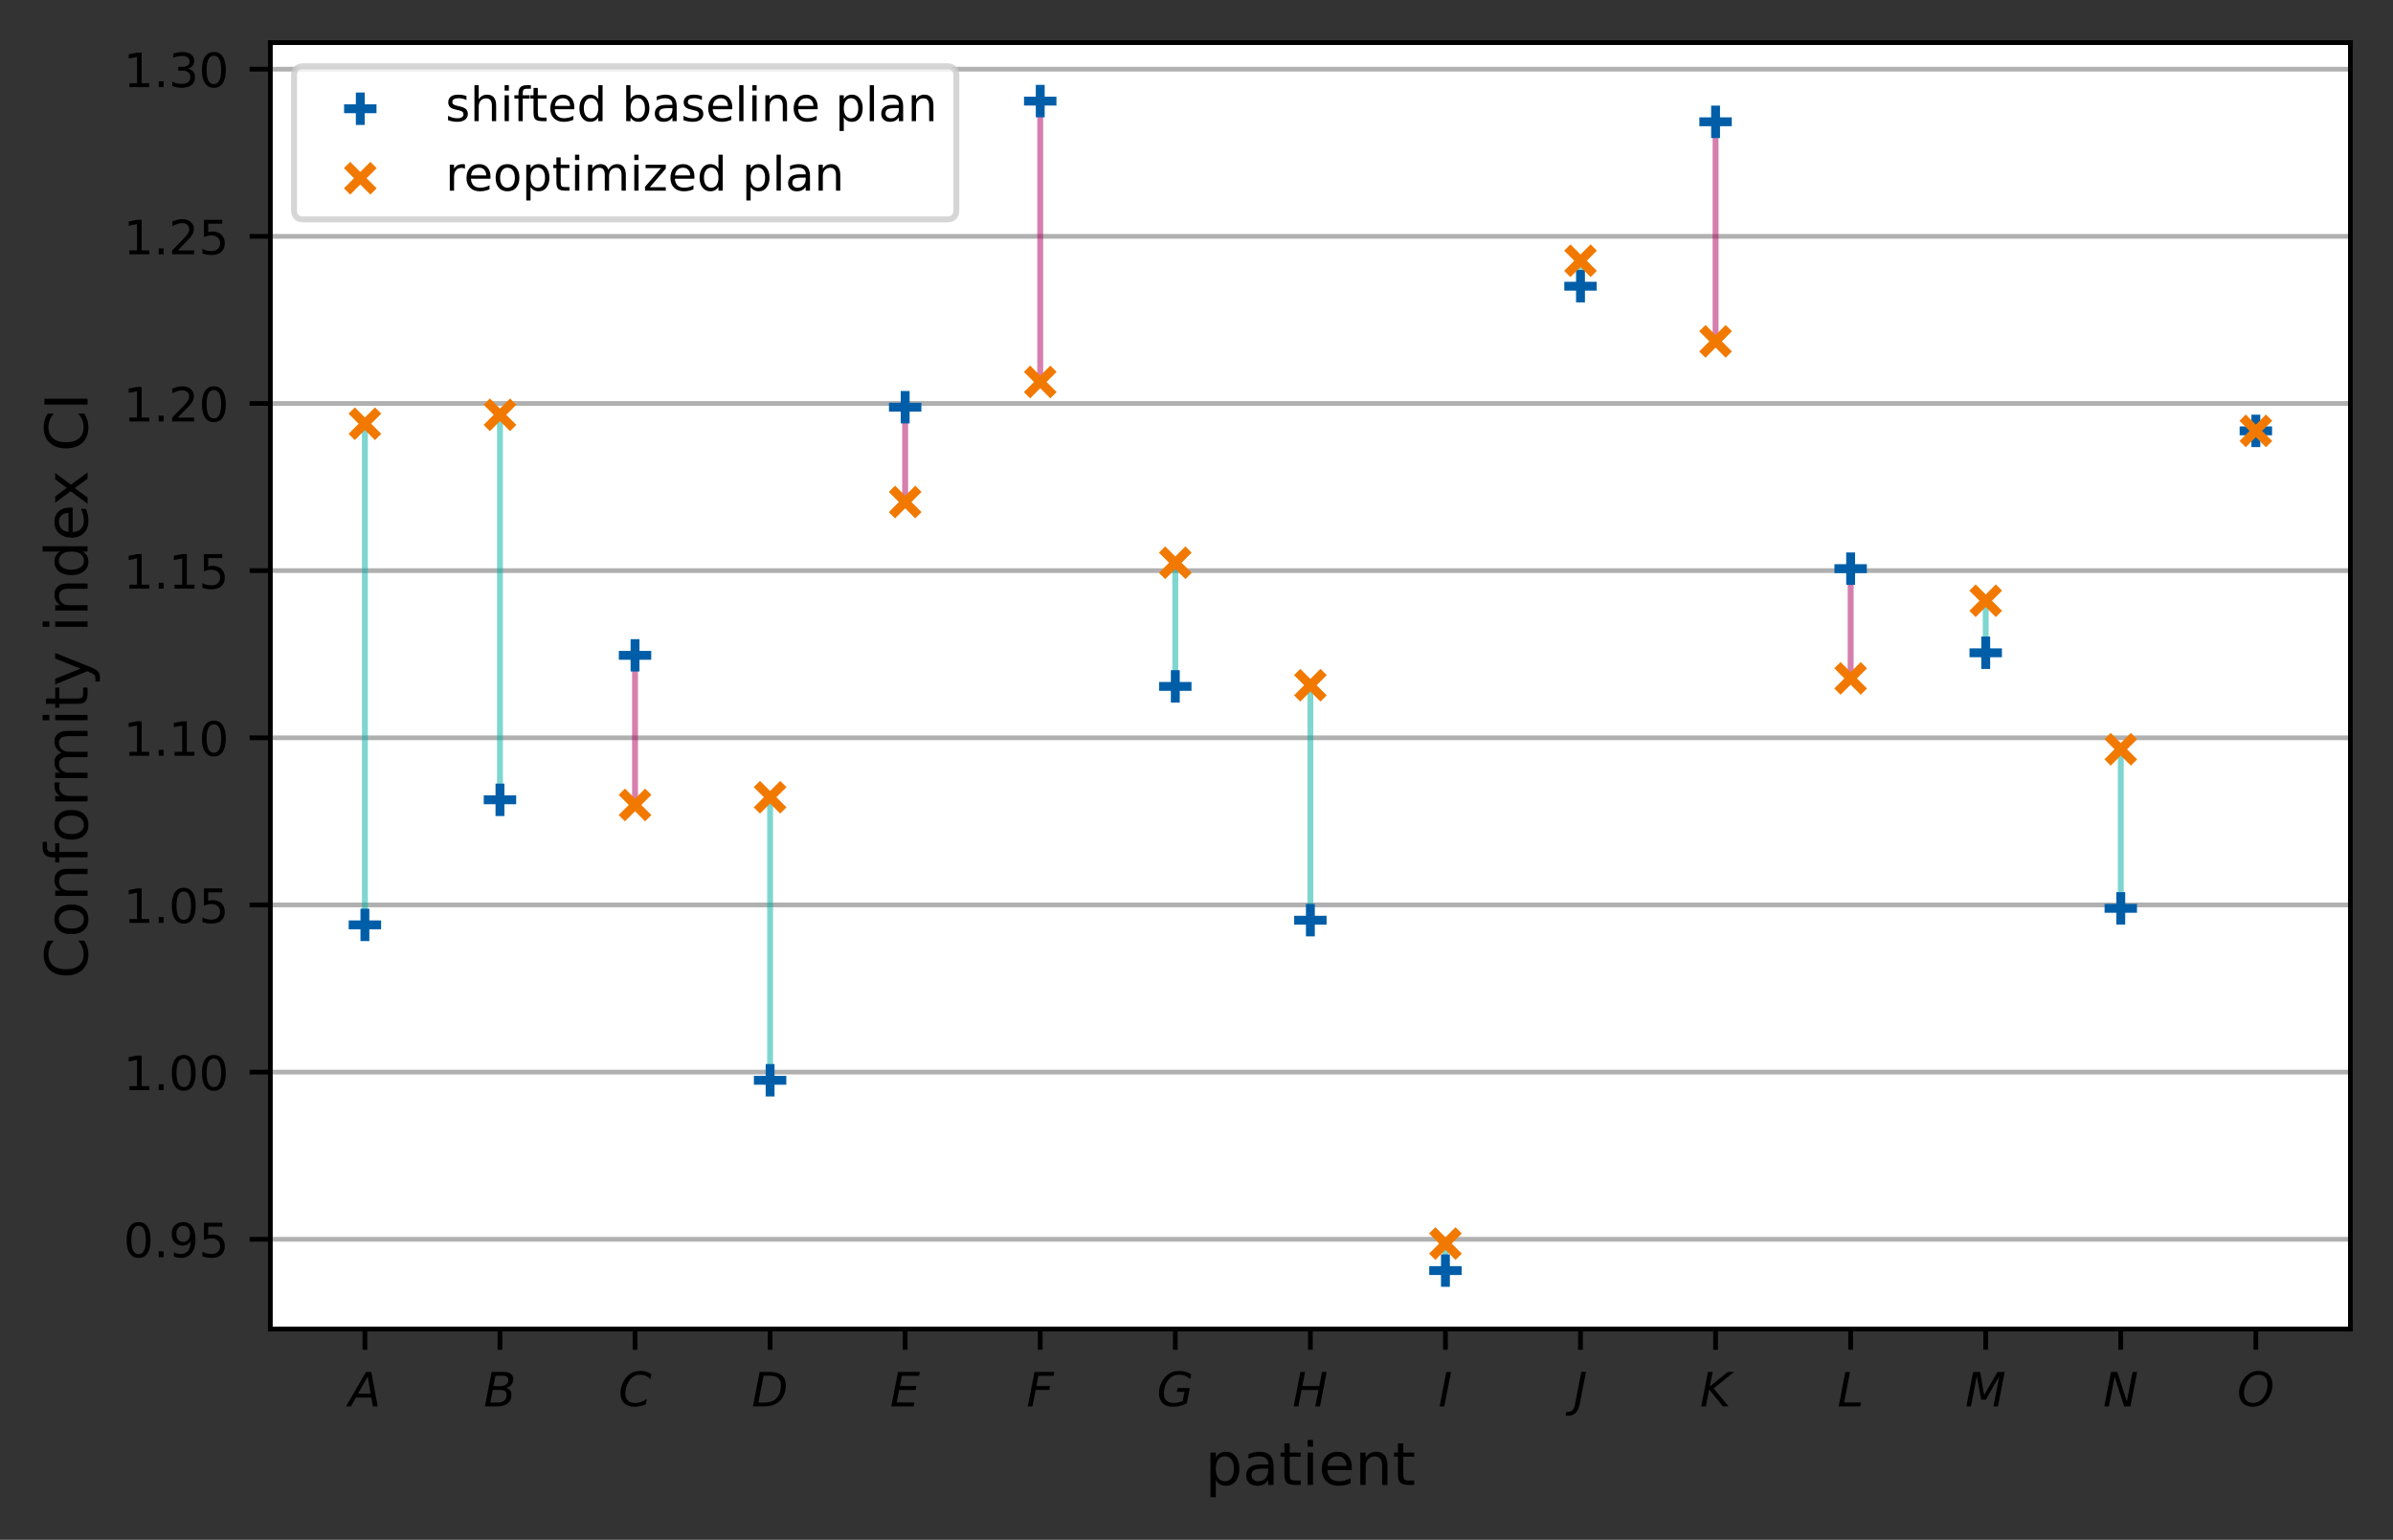 <?xml version="1.0" encoding="utf-8" standalone="no"?>
<!DOCTYPE svg PUBLIC "-//W3C//DTD SVG 1.1//EN"
  "http://www.w3.org/Graphics/SVG/1.1/DTD/svg11.dtd">
<!-- Created with matplotlib (https://matplotlib.org/) -->
<svg height="260.261pt" version="1.1" viewBox="0 0 404.431 260.261" width="404.431pt" xmlns="http://www.w3.org/2000/svg" xmlns:xlink="http://www.w3.org/1999/xlink">
 <rect x="0" y="0" width="404.431" height="260.261" fill="#333333" stroke="none"/>
 <defs>
  <style type="text/css">*{stroke-linecap:butt;stroke-linejoin:round;}</style>
 </defs>
 <g id="figure_1">
  <g id="patch_1">
   <path d="M 0 260.261 
L 404.431 260.261 
L 404.431 0 
L 0 0 
z
" style="fill:none;"/>
  </g>
  <g id="axes_1">
   <g id="patch_2">
    <path d="M 45.691 224.64 
L 397.231 224.64 
L 397.231 7.2 
L 45.691 7.2 
z
" style="fill:#ffffff;"/>
   </g>
   <g id="matplotlib.axis_1">
    <g id="xtick_1">
     <g id="line2d_1">
      <defs>
       <path d="M 0 0 
L 0 3.5 
" id="mb20204bc9e" style="stroke:#000000;stroke-width:0.8;"/>
      </defs>
      <g>
       <use style="stroke:#000000;stroke-width:0.8;" x="61.67" xlink:href="#mb20204bc9e" y="224.64"/>
      </g>
     </g>
     <g id="text_1">
      <!-- $A$ -->
      <g transform="translate(58.91 237.719)scale(0.08 -0.08)">
       <defs>
        <path d="M 36.812 72.906 
L 48 72.906 
L 61.531 0 
L 51.219 0 
L 48.188 18.703 
L 15.375 18.703 
L 5.078 0 
L -5.328 0 
z
M 40.375 63.188 
L 19.922 26.906 
L 46.688 26.906 
z
" id="DejaVuSans-Oblique-65"/>
       </defs>
       <use transform="translate(0 0.094)" xlink:href="#DejaVuSans-Oblique-65"/>
      </g>
     </g>
    </g>
    <g id="xtick_2">
     <g id="line2d_2">
      <g>
       <use style="stroke:#000000;stroke-width:0.8;" x="84.497" xlink:href="#mb20204bc9e" y="224.64"/>
      </g>
     </g>
     <g id="text_2">
      <!-- $B$ -->
      <g transform="translate(81.737 237.719)scale(0.08 -0.08)">
       <defs>
        <path d="M 16.891 72.906 
L 42.094 72.906 
Q 52.344 72.906 57.422 69.094 
Q 62.5 65.281 62.5 57.625 
Q 62.5 50.594 58.125 45.484 
Q 53.766 40.375 46.688 39.312 
Q 52.734 37.938 55.766 34.078 
Q 58.797 30.219 58.797 23.781 
Q 58.797 12.797 50.656 6.391 
Q 42.531 0 28.422 0 
L 2.688 0 
z
M 19.281 34.812 
L 14.109 8.109 
L 29.984 8.109 
Q 38.922 8.109 43.75 12.203 
Q 48.578 16.312 48.578 23.781 
Q 48.578 29.547 45.375 32.172 
Q 42.188 34.812 35.109 34.812 
z
M 25.094 64.797 
L 20.797 42.828 
L 35.5 42.828 
Q 43.359 42.828 47.781 46.234 
Q 52.203 49.656 52.203 55.719 
Q 52.203 60.453 49.219 62.625 
Q 46.234 64.797 39.703 64.797 
z
" id="DejaVuSans-Oblique-66"/>
       </defs>
       <use transform="translate(0 0.094)" xlink:href="#DejaVuSans-Oblique-66"/>
      </g>
     </g>
    </g>
    <g id="xtick_3">
     <g id="line2d_3">
      <g>
       <use style="stroke:#000000;stroke-width:0.8;" x="107.324" xlink:href="#mb20204bc9e" y="224.64"/>
      </g>
     </g>
     <g id="text_3">
      <!-- $C$ -->
      <g transform="translate(104.524 237.719)scale(0.08 -0.08)">
       <defs>
        <path d="M 69.484 67.281 
L 67.484 56.891 
Q 62.797 61.625 57.547 63.922 
Q 52.297 66.219 46.188 66.219 
Q 37.844 66.219 31.516 62.203 
Q 25.203 58.203 20.609 50 
Q 17.672 44.734 16.125 38.844 
Q 14.594 32.953 14.594 27 
Q 14.594 17.047 19.75 11.812 
Q 24.906 6.594 34.719 6.594 
Q 41.5 6.594 47.75 8.766 
Q 54 10.938 59.906 15.281 
L 57.625 3.609 
Q 51.812 1.125 45.875 -0.141 
Q 39.938 -1.422 33.984 -1.422 
Q 19.969 -1.422 12.078 6.188 
Q 4.203 13.812 4.203 27.391 
Q 4.203 36.078 7.203 44.469 
Q 10.203 52.875 15.828 59.812 
Q 21.781 67.188 29.422 70.703 
Q 37.062 74.219 47.219 74.219 
Q 53.469 74.219 59.062 72.484 
Q 64.656 70.75 69.484 67.281 
z
" id="DejaVuSans-Oblique-67"/>
       </defs>
       <use transform="translate(0 0.781)" xlink:href="#DejaVuSans-Oblique-67"/>
      </g>
     </g>
    </g>
    <g id="xtick_4">
     <g id="line2d_4">
      <g>
       <use style="stroke:#000000;stroke-width:0.8;" x="130.152" xlink:href="#mb20204bc9e" y="224.64"/>
      </g>
     </g>
     <g id="text_4">
      <!-- $D$ -->
      <g transform="translate(127.032 237.719)scale(0.08 -0.08)">
       <defs>
        <path d="M 16.891 72.906 
L 38.094 72.906 
Q 54.984 72.906 63.594 65.75 
Q 72.219 58.594 72.219 44.484 
Q 72.219 35.156 68.938 26.531 
Q 65.672 17.922 59.906 12.016 
Q 54.109 5.953 45.172 2.969 
Q 36.234 0 24.031 0 
L 2.688 0 
z
M 25.203 64.797 
L 14.203 8.109 
L 27.094 8.109 
Q 43.656 8.109 52.734 17.625 
Q 61.812 27.156 61.812 44.484 
Q 61.812 54.984 55.953 59.891 
Q 50.094 64.797 37.594 64.797 
z
" id="DejaVuSans-Oblique-68"/>
       </defs>
       <use transform="translate(0 0.094)" xlink:href="#DejaVuSans-Oblique-68"/>
      </g>
     </g>
    </g>
    <g id="xtick_5">
     <g id="line2d_5">
      <g>
       <use style="stroke:#000000;stroke-width:0.8;" x="152.979" xlink:href="#mb20204bc9e" y="224.64"/>
      </g>
     </g>
     <g id="text_5">
      <!-- $E$ -->
      <g transform="translate(150.419 237.719)scale(0.08 -0.08)">
       <defs>
        <path d="M 16.891 72.906 
L 62.984 72.906 
L 61.375 64.594 
L 25.094 64.594 
L 20.906 43.016 
L 55.719 43.016 
L 54.109 34.719 
L 19.281 34.719 
L 14.203 8.297 
L 51.312 8.297 
L 49.703 0 
L 2.688 0 
z
" id="DejaVuSans-Oblique-69"/>
       </defs>
       <use transform="translate(0 0.094)" xlink:href="#DejaVuSans-Oblique-69"/>
      </g>
     </g>
    </g>
    <g id="xtick_6">
     <g id="line2d_6">
      <g>
       <use style="stroke:#000000;stroke-width:0.8;" x="175.806" xlink:href="#mb20204bc9e" y="224.64"/>
      </g>
     </g>
     <g id="text_6">
      <!-- $F$ -->
      <g transform="translate(173.486 237.719)scale(0.08 -0.08)">
       <defs>
        <path d="M 16.891 72.906 
L 58.688 72.906 
L 57.078 64.594 
L 25.094 64.594 
L 20.906 43.109 
L 49.812 43.109 
L 48.188 34.812 
L 19.281 34.812 
L 12.5 0 
L 2.688 0 
z
" id="DejaVuSans-Oblique-70"/>
       </defs>
       <use transform="translate(0 0.094)" xlink:href="#DejaVuSans-Oblique-70"/>
      </g>
     </g>
    </g>
    <g id="xtick_7">
     <g id="line2d_7">
      <g>
       <use style="stroke:#000000;stroke-width:0.8;" x="198.633" xlink:href="#mb20204bc9e" y="224.64"/>
      </g>
     </g>
     <g id="text_7">
      <!-- $G$ -->
      <g transform="translate(195.513 237.719)scale(0.08 -0.08)">
       <defs>
        <path d="M 54.594 10.891 
L 58.406 29.984 
L 42.188 29.984 
L 43.703 38.094 
L 69.578 38.094 
L 63.281 6 
Q 56.781 2.438 49.109 0.5 
Q 41.453 -1.422 33.688 -1.422 
Q 19.969 -1.422 12.234 6.188 
Q 4.5 13.812 4.5 27.391 
Q 4.5 38.672 9.203 48.844 
Q 13.922 59.031 22.219 65.828 
Q 27.438 70.062 33.641 72.141 
Q 39.844 74.219 47.406 74.219 
Q 54.25 74.219 60.516 72.484 
Q 66.797 70.75 72.516 67.281 
L 70.516 56.781 
Q 66.109 61.375 60.203 63.797 
Q 54.297 66.219 47.609 66.219 
Q 39.844 66.219 33.938 63.25 
Q 28.031 60.297 23.391 54.109 
Q 19.438 48.828 17.156 41.672 
Q 14.891 34.516 14.891 27.094 
Q 14.891 16.891 20.109 11.734 
Q 25.344 6.594 35.688 6.594 
Q 40.875 6.594 45.703 7.688 
Q 50.531 8.797 54.594 10.891 
z
" id="DejaVuSans-Oblique-71"/>
       </defs>
       <use transform="translate(0 0.781)" xlink:href="#DejaVuSans-Oblique-71"/>
      </g>
     </g>
    </g>
    <g id="xtick_8">
     <g id="line2d_8">
      <g>
       <use style="stroke:#000000;stroke-width:0.8;" x="221.461" xlink:href="#mb20204bc9e" y="224.64"/>
      </g>
     </g>
     <g id="text_8">
      <!-- $H$ -->
      <g transform="translate(218.421 237.719)scale(0.08 -0.08)">
       <defs>
        <path d="M 16.891 72.906 
L 26.812 72.906 
L 21 43.016 
L 56.781 43.016 
L 62.594 72.906 
L 72.516 72.906 
L 58.297 0 
L 48.391 0 
L 55.172 34.719 
L 19.391 34.719 
L 12.594 0 
L 2.688 0 
z
" id="DejaVuSans-Oblique-72"/>
       </defs>
       <use transform="translate(0 0.094)" xlink:href="#DejaVuSans-Oblique-72"/>
      </g>
     </g>
    </g>
    <g id="xtick_9">
     <g id="line2d_9">
      <g>
       <use style="stroke:#000000;stroke-width:0.8;" x="244.288" xlink:href="#mb20204bc9e" y="224.64"/>
      </g>
     </g>
     <g id="text_9">
      <!-- $I$ -->
      <g transform="translate(243.088 237.719)scale(0.08 -0.08)">
       <defs>
        <path d="M 16.891 72.906 
L 26.812 72.906 
L 12.594 0 
L 2.688 0 
z
" id="DejaVuSans-Oblique-73"/>
       </defs>
       <use transform="translate(0 0.094)" xlink:href="#DejaVuSans-Oblique-73"/>
      </g>
     </g>
    </g>
    <g id="xtick_10">
     <g id="line2d_10">
      <g>
       <use style="stroke:#000000;stroke-width:0.8;" x="267.115" xlink:href="#mb20204bc9e" y="224.64"/>
      </g>
     </g>
     <g id="text_10">
      <!-- $J$ -->
      <g transform="translate(265.915 237.702)scale(0.08 -0.08)">
       <defs>
        <path d="M 16.703 72.906 
L 26.609 72.906 
L 13.375 5.078 
Q 10.797 -8.156 4.656 -14.078 
Q -1.469 -20.016 -12.5 -20.016 
L -16.406 -20.016 
L -14.797 -11.719 
L -11.719 -11.719 
Q -5.125 -11.719 -1.703 -7.953 
Q 1.703 -4.203 3.516 5.078 
z
" id="DejaVuSans-Oblique-74"/>
       </defs>
       <use transform="translate(0 0.094)" xlink:href="#DejaVuSans-Oblique-74"/>
      </g>
     </g>
    </g>
    <g id="xtick_11">
     <g id="line2d_11">
      <g>
       <use style="stroke:#000000;stroke-width:0.8;" x="289.942" xlink:href="#mb20204bc9e" y="224.64"/>
      </g>
     </g>
     <g id="text_11">
      <!-- $K$ -->
      <g transform="translate(287.302 237.719)scale(0.08 -0.08)">
       <defs>
        <path d="M 16.891 72.906 
L 26.812 72.906 
L 20.797 42.188 
L 59.078 72.906 
L 72.219 72.906 
L 28.906 38.094 
L 60.594 0 
L 48.578 0 
L 19.484 35.5 
L 12.594 0 
L 2.688 0 
z
" id="DejaVuSans-Oblique-75"/>
       </defs>
       <use transform="translate(0 0.094)" xlink:href="#DejaVuSans-Oblique-75"/>
      </g>
     </g>
    </g>
    <g id="xtick_12">
     <g id="line2d_12">
      <g>
       <use style="stroke:#000000;stroke-width:0.8;" x="312.77" xlink:href="#mb20204bc9e" y="224.64"/>
      </g>
     </g>
     <g id="text_12">
      <!-- $L$ -->
      <g transform="translate(310.53 237.719)scale(0.08 -0.08)">
       <defs>
        <path d="M 16.797 72.906 
L 26.703 72.906 
L 14.203 8.203 
L 49.703 8.203 
L 48.094 0 
L 2.688 0 
z
" id="DejaVuSans-Oblique-76"/>
       </defs>
       <use transform="translate(0 0.094)" xlink:href="#DejaVuSans-Oblique-76"/>
      </g>
     </g>
    </g>
    <g id="xtick_13">
     <g id="line2d_13">
      <g>
       <use style="stroke:#000000;stroke-width:0.8;" x="335.597" xlink:href="#mb20204bc9e" y="224.64"/>
      </g>
     </g>
     <g id="text_13">
      <!-- $M$ -->
      <g transform="translate(332.117 237.719)scale(0.08 -0.08)">
       <defs>
        <path d="M 16.891 72.906 
L 31.688 72.906 
L 40.188 23.781 
L 68.406 72.906 
L 83.594 72.906 
L 69.391 0 
L 59.812 0 
L 72.219 63.922 
L 43.609 14.016 
L 33.984 14.016 
L 24.703 64.109 
L 12.312 0 
L 2.688 0 
z
" id="DejaVuSans-Oblique-77"/>
       </defs>
       <use transform="translate(0 0.094)" xlink:href="#DejaVuSans-Oblique-77"/>
      </g>
     </g>
    </g>
    <g id="xtick_14">
     <g id="line2d_14">
      <g>
       <use style="stroke:#000000;stroke-width:0.8;" x="358.424" xlink:href="#mb20204bc9e" y="224.64"/>
      </g>
     </g>
     <g id="text_14">
      <!-- $N$ -->
      <g transform="translate(355.424 237.719)scale(0.08 -0.08)">
       <defs>
        <path d="M 16.891 72.906 
L 30.172 72.906 
L 50.297 10.406 
L 62.5 72.906 
L 72.125 72.906 
L 57.906 0 
L 44.578 0 
L 24.516 62.891 
L 12.312 0 
L 2.688 0 
z
" id="DejaVuSans-Oblique-78"/>
       </defs>
       <use transform="translate(0 0.094)" xlink:href="#DejaVuSans-Oblique-78"/>
      </g>
     </g>
    </g>
    <g id="xtick_15">
     <g id="line2d_15">
      <g>
       <use style="stroke:#000000;stroke-width:0.8;" x="381.252" xlink:href="#mb20204bc9e" y="224.64"/>
      </g>
     </g>
     <g id="text_15">
      <!-- $O$ -->
      <g transform="translate(378.092 237.719)scale(0.08 -0.08)">
       <defs>
        <path d="M 45.609 66.219 
Q 37.5 66.219 31.297 62.281 
Q 25.094 58.344 20.516 50.297 
Q 17.578 45.172 16.031 39.406 
Q 14.5 33.641 14.5 27.781 
Q 14.5 17.625 19.359 12.109 
Q 24.219 6.594 33.109 6.594 
Q 41.109 6.594 47.375 10.562 
Q 53.656 14.547 58.109 22.406 
Q 61.078 27.688 62.641 33.469 
Q 64.203 39.266 64.203 45.016 
Q 64.203 55.125 59.312 60.672 
Q 54.438 66.219 45.609 66.219 
z
M 32.812 -1.422 
Q 19.391 -1.422 11.688 6.531 
Q 4 14.5 4 28.328 
Q 4 36.234 7 44.484 
Q 10.016 52.734 15.281 59.188 
Q 21.484 66.75 29.094 70.484 
Q 36.719 74.219 45.906 74.219 
Q 59.281 74.219 66.984 66.328 
Q 74.703 58.453 74.703 44.828 
Q 74.703 36.422 71.766 28.312 
Q 68.844 20.219 63.375 13.625 
Q 57.125 6 49.578 2.281 
Q 42.047 -1.422 32.812 -1.422 
z
" id="DejaVuSans-Oblique-79"/>
       </defs>
       <use transform="translate(0 0.781)" xlink:href="#DejaVuSans-Oblique-79"/>
      </g>
     </g>
    </g>
    <g id="text_16">
     <!-- patient -->
     <g transform="translate(203.668 250.981)scale(0.1 -0.1)">
      <defs>
       <path d="M 18.109 8.203 
L 18.109 -20.797 
L 9.078 -20.797 
L 9.078 54.688 
L 18.109 54.688 
L 18.109 46.391 
Q 20.953 51.266 25.266 53.625 
Q 29.594 56 35.594 56 
Q 45.562 56 51.781 48.094 
Q 58.016 40.188 58.016 27.297 
Q 58.016 14.406 51.781 6.484 
Q 45.562 -1.422 35.594 -1.422 
Q 29.594 -1.422 25.266 0.953 
Q 20.953 3.328 18.109 8.203 
z
M 48.688 27.297 
Q 48.688 37.203 44.609 42.844 
Q 40.531 48.484 33.406 48.484 
Q 26.266 48.484 22.188 42.844 
Q 18.109 37.203 18.109 27.297 
Q 18.109 17.391 22.188 11.75 
Q 26.266 6.109 33.406 6.109 
Q 40.531 6.109 44.609 11.75 
Q 48.688 17.391 48.688 27.297 
z
" id="DejaVuSans-112"/>
       <path d="M 34.281 27.484 
Q 23.391 27.484 19.188 25 
Q 14.984 22.516 14.984 16.5 
Q 14.984 11.719 18.141 8.906 
Q 21.297 6.109 26.703 6.109 
Q 34.188 6.109 38.703 11.406 
Q 43.219 16.703 43.219 25.484 
L 43.219 27.484 
z
M 52.203 31.203 
L 52.203 0 
L 43.219 0 
L 43.219 8.297 
Q 40.141 3.328 35.547 0.953 
Q 30.953 -1.422 24.312 -1.422 
Q 15.922 -1.422 10.953 3.297 
Q 6 8.016 6 15.922 
Q 6 25.141 12.172 29.828 
Q 18.359 34.516 30.609 34.516 
L 43.219 34.516 
L 43.219 35.406 
Q 43.219 41.609 39.141 45 
Q 35.062 48.391 27.688 48.391 
Q 23 48.391 18.547 47.266 
Q 14.109 46.141 10.016 43.891 
L 10.016 52.203 
Q 14.938 54.109 19.578 55.047 
Q 24.219 56 28.609 56 
Q 40.484 56 46.344 49.844 
Q 52.203 43.703 52.203 31.203 
z
" id="DejaVuSans-97"/>
       <path d="M 18.312 70.219 
L 18.312 54.688 
L 36.812 54.688 
L 36.812 47.703 
L 18.312 47.703 
L 18.312 18.016 
Q 18.312 11.328 20.141 9.422 
Q 21.969 7.516 27.594 7.516 
L 36.812 7.516 
L 36.812 0 
L 27.594 0 
Q 17.188 0 13.234 3.875 
Q 9.281 7.766 9.281 18.016 
L 9.281 47.703 
L 2.688 47.703 
L 2.688 54.688 
L 9.281 54.688 
L 9.281 70.219 
z
" id="DejaVuSans-116"/>
       <path d="M 9.422 54.688 
L 18.406 54.688 
L 18.406 0 
L 9.422 0 
z
M 9.422 75.984 
L 18.406 75.984 
L 18.406 64.594 
L 9.422 64.594 
z
" id="DejaVuSans-105"/>
       <path d="M 56.203 29.594 
L 56.203 25.203 
L 14.891 25.203 
Q 15.484 15.922 20.484 11.062 
Q 25.484 6.203 34.422 6.203 
Q 39.594 6.203 44.453 7.469 
Q 49.312 8.734 54.109 11.281 
L 54.109 2.781 
Q 49.266 0.734 44.188 -0.344 
Q 39.109 -1.422 33.891 -1.422 
Q 20.797 -1.422 13.156 6.188 
Q 5.516 13.812 5.516 26.812 
Q 5.516 40.234 12.766 48.109 
Q 20.016 56 32.328 56 
Q 43.359 56 49.781 48.891 
Q 56.203 41.797 56.203 29.594 
z
M 47.219 32.234 
Q 47.125 39.594 43.094 43.984 
Q 39.062 48.391 32.422 48.391 
Q 24.906 48.391 20.391 44.141 
Q 15.875 39.891 15.188 32.172 
z
" id="DejaVuSans-101"/>
       <path d="M 54.891 33.016 
L 54.891 0 
L 45.906 0 
L 45.906 32.719 
Q 45.906 40.484 42.875 44.328 
Q 39.844 48.188 33.797 48.188 
Q 26.516 48.188 22.312 43.547 
Q 18.109 38.922 18.109 30.906 
L 18.109 0 
L 9.078 0 
L 9.078 54.688 
L 18.109 54.688 
L 18.109 46.188 
Q 21.344 51.125 25.703 53.562 
Q 30.078 56 35.797 56 
Q 45.219 56 50.047 50.172 
Q 54.891 44.344 54.891 33.016 
z
" id="DejaVuSans-110"/>
      </defs>
      <use xlink:href="#DejaVuSans-112"/>
      <use x="63.477" xlink:href="#DejaVuSans-97"/>
      <use x="124.756" xlink:href="#DejaVuSans-116"/>
      <use x="163.965" xlink:href="#DejaVuSans-105"/>
      <use x="191.748" xlink:href="#DejaVuSans-101"/>
      <use x="253.271" xlink:href="#DejaVuSans-110"/>
      <use x="316.65" xlink:href="#DejaVuSans-116"/>
     </g>
    </g>
   </g>
   <g id="matplotlib.axis_2">
    <g id="ytick_1">
     <g id="line2d_16">
      <path clip-path="url(#pbb79699a58)" d="M 45.691 209.459 
L 397.231 209.459 
" style="fill:none;stroke:#b0b0b0;stroke-linecap:square;stroke-width:0.8;"/>
     </g>
     <g id="line2d_17">
      <defs>
       <path d="M 0 0 
L -3.5 0 
" id="me347205271" style="stroke:#000000;stroke-width:0.8;"/>
      </defs>
      <g>
       <use style="stroke:#000000;stroke-width:0.8;" x="45.691" xlink:href="#me347205271" y="209.459"/>
      </g>
     </g>
     <g id="text_17">
      <!-- 0.95 -->
      <g transform="translate(20.878 212.498)scale(0.08 -0.08)">
       <defs>
        <path d="M 31.781 66.406 
Q 24.172 66.406 20.328 58.906 
Q 16.5 51.422 16.5 36.375 
Q 16.5 21.391 20.328 13.891 
Q 24.172 6.391 31.781 6.391 
Q 39.453 6.391 43.281 13.891 
Q 47.125 21.391 47.125 36.375 
Q 47.125 51.422 43.281 58.906 
Q 39.453 66.406 31.781 66.406 
z
M 31.781 74.219 
Q 44.047 74.219 50.516 64.516 
Q 56.984 54.828 56.984 36.375 
Q 56.984 17.969 50.516 8.266 
Q 44.047 -1.422 31.781 -1.422 
Q 19.531 -1.422 13.062 8.266 
Q 6.594 17.969 6.594 36.375 
Q 6.594 54.828 13.062 64.516 
Q 19.531 74.219 31.781 74.219 
z
" id="DejaVuSans-48"/>
        <path d="M 10.688 12.406 
L 21 12.406 
L 21 0 
L 10.688 0 
z
" id="DejaVuSans-46"/>
        <path d="M 10.984 1.516 
L 10.984 10.5 
Q 14.703 8.734 18.5 7.812 
Q 22.312 6.891 25.984 6.891 
Q 35.75 6.891 40.891 13.453 
Q 46.047 20.016 46.781 33.406 
Q 43.953 29.203 39.594 26.953 
Q 35.25 24.703 29.984 24.703 
Q 19.047 24.703 12.672 31.312 
Q 6.297 37.938 6.297 49.422 
Q 6.297 60.641 12.938 67.422 
Q 19.578 74.219 30.609 74.219 
Q 43.266 74.219 49.922 64.516 
Q 56.594 54.828 56.594 36.375 
Q 56.594 19.141 48.406 8.859 
Q 40.234 -1.422 26.422 -1.422 
Q 22.703 -1.422 18.891 -0.688 
Q 15.094 0.047 10.984 1.516 
z
M 30.609 32.422 
Q 37.25 32.422 41.125 36.953 
Q 45.016 41.5 45.016 49.422 
Q 45.016 57.281 41.125 61.844 
Q 37.25 66.406 30.609 66.406 
Q 23.969 66.406 20.094 61.844 
Q 16.219 57.281 16.219 49.422 
Q 16.219 41.5 20.094 36.953 
Q 23.969 32.422 30.609 32.422 
z
" id="DejaVuSans-57"/>
        <path d="M 10.797 72.906 
L 49.516 72.906 
L 49.516 64.594 
L 19.828 64.594 
L 19.828 46.734 
Q 21.969 47.469 24.109 47.828 
Q 26.266 48.188 28.422 48.188 
Q 40.625 48.188 47.75 41.5 
Q 54.891 34.812 54.891 23.391 
Q 54.891 11.625 47.562 5.094 
Q 40.234 -1.422 26.906 -1.422 
Q 22.312 -1.422 17.547 -0.641 
Q 12.797 0.141 7.719 1.703 
L 7.719 11.625 
Q 12.109 9.234 16.797 8.062 
Q 21.484 6.891 26.703 6.891 
Q 35.156 6.891 40.078 11.328 
Q 45.016 15.766 45.016 23.391 
Q 45.016 31 40.078 35.438 
Q 35.156 39.891 26.703 39.891 
Q 22.75 39.891 18.812 39.016 
Q 14.891 38.141 10.797 36.281 
z
" id="DejaVuSans-53"/>
       </defs>
       <use xlink:href="#DejaVuSans-48"/>
       <use x="63.623" xlink:href="#DejaVuSans-46"/>
       <use x="95.41" xlink:href="#DejaVuSans-57"/>
       <use x="159.033" xlink:href="#DejaVuSans-53"/>
      </g>
     </g>
    </g>
    <g id="ytick_2">
     <g id="line2d_18">
      <path clip-path="url(#pbb79699a58)" d="M 45.691 181.206 
L 397.231 181.206 
" style="fill:none;stroke:#b0b0b0;stroke-linecap:square;stroke-width:0.8;"/>
     </g>
     <g id="line2d_19">
      <g>
       <use style="stroke:#000000;stroke-width:0.8;" x="45.691" xlink:href="#me347205271" y="181.206"/>
      </g>
     </g>
     <g id="text_18">
      <!-- 1.00 -->
      <g transform="translate(20.878 184.246)scale(0.08 -0.08)">
       <defs>
        <path d="M 12.406 8.297 
L 28.516 8.297 
L 28.516 63.922 
L 10.984 60.406 
L 10.984 69.391 
L 28.422 72.906 
L 38.281 72.906 
L 38.281 8.297 
L 54.391 8.297 
L 54.391 0 
L 12.406 0 
z
" id="DejaVuSans-49"/>
       </defs>
       <use xlink:href="#DejaVuSans-49"/>
       <use x="63.623" xlink:href="#DejaVuSans-46"/>
       <use x="95.41" xlink:href="#DejaVuSans-48"/>
       <use x="159.033" xlink:href="#DejaVuSans-48"/>
      </g>
     </g>
    </g>
    <g id="ytick_3">
     <g id="line2d_20">
      <path clip-path="url(#pbb79699a58)" d="M 45.691 152.954 
L 397.231 152.954 
" style="fill:none;stroke:#b0b0b0;stroke-linecap:square;stroke-width:0.8;"/>
     </g>
     <g id="line2d_21">
      <g>
       <use style="stroke:#000000;stroke-width:0.8;" x="45.691" xlink:href="#me347205271" y="152.954"/>
      </g>
     </g>
     <g id="text_19">
      <!-- 1.05 -->
      <g transform="translate(20.878 155.993)scale(0.08 -0.08)">
       <use xlink:href="#DejaVuSans-49"/>
       <use x="63.623" xlink:href="#DejaVuSans-46"/>
       <use x="95.41" xlink:href="#DejaVuSans-48"/>
       <use x="159.033" xlink:href="#DejaVuSans-53"/>
      </g>
     </g>
    </g>
    <g id="ytick_4">
     <g id="line2d_22">
      <path clip-path="url(#pbb79699a58)" d="M 45.691 124.701 
L 397.231 124.701 
" style="fill:none;stroke:#b0b0b0;stroke-linecap:square;stroke-width:0.8;"/>
     </g>
     <g id="line2d_23">
      <g>
       <use style="stroke:#000000;stroke-width:0.8;" x="45.691" xlink:href="#me347205271" y="124.701"/>
      </g>
     </g>
     <g id="text_20">
      <!-- 1.10 -->
      <g transform="translate(20.878 127.741)scale(0.08 -0.08)">
       <use xlink:href="#DejaVuSans-49"/>
       <use x="63.623" xlink:href="#DejaVuSans-46"/>
       <use x="95.41" xlink:href="#DejaVuSans-49"/>
       <use x="159.033" xlink:href="#DejaVuSans-48"/>
      </g>
     </g>
    </g>
    <g id="ytick_5">
     <g id="line2d_24">
      <path clip-path="url(#pbb79699a58)" d="M 45.691 96.449 
L 397.231 96.449 
" style="fill:none;stroke:#b0b0b0;stroke-linecap:square;stroke-width:0.8;"/>
     </g>
     <g id="line2d_25">
      <g>
       <use style="stroke:#000000;stroke-width:0.8;" x="45.691" xlink:href="#me347205271" y="96.449"/>
      </g>
     </g>
     <g id="text_21">
      <!-- 1.15 -->
      <g transform="translate(20.878 99.488)scale(0.08 -0.08)">
       <use xlink:href="#DejaVuSans-49"/>
       <use x="63.623" xlink:href="#DejaVuSans-46"/>
       <use x="95.41" xlink:href="#DejaVuSans-49"/>
       <use x="159.033" xlink:href="#DejaVuSans-53"/>
      </g>
     </g>
    </g>
    <g id="ytick_6">
     <g id="line2d_26">
      <path clip-path="url(#pbb79699a58)" d="M 45.691 68.196 
L 397.231 68.196 
" style="fill:none;stroke:#b0b0b0;stroke-linecap:square;stroke-width:0.8;"/>
     </g>
     <g id="line2d_27">
      <g>
       <use style="stroke:#000000;stroke-width:0.8;" x="45.691" xlink:href="#me347205271" y="68.196"/>
      </g>
     </g>
     <g id="text_22">
      <!-- 1.20 -->
      <g transform="translate(20.878 71.236)scale(0.08 -0.08)">
       <defs>
        <path d="M 19.188 8.297 
L 53.609 8.297 
L 53.609 0 
L 7.328 0 
L 7.328 8.297 
Q 12.938 14.109 22.625 23.891 
Q 32.328 33.688 34.812 36.531 
Q 39.547 41.844 41.422 45.531 
Q 43.312 49.219 43.312 52.781 
Q 43.312 58.594 39.234 62.25 
Q 35.156 65.922 28.609 65.922 
Q 23.969 65.922 18.812 64.312 
Q 13.672 62.703 7.812 59.422 
L 7.812 69.391 
Q 13.766 71.781 18.938 73 
Q 24.125 74.219 28.422 74.219 
Q 39.75 74.219 46.484 68.547 
Q 53.219 62.891 53.219 53.422 
Q 53.219 48.922 51.531 44.891 
Q 49.859 40.875 45.406 35.406 
Q 44.188 33.984 37.641 27.219 
Q 31.109 20.453 19.188 8.297 
z
" id="DejaVuSans-50"/>
       </defs>
       <use xlink:href="#DejaVuSans-49"/>
       <use x="63.623" xlink:href="#DejaVuSans-46"/>
       <use x="95.41" xlink:href="#DejaVuSans-50"/>
       <use x="159.033" xlink:href="#DejaVuSans-48"/>
      </g>
     </g>
    </g>
    <g id="ytick_7">
     <g id="line2d_28">
      <path clip-path="url(#pbb79699a58)" d="M 45.691 39.944 
L 397.231 39.944 
" style="fill:none;stroke:#b0b0b0;stroke-linecap:square;stroke-width:0.8;"/>
     </g>
     <g id="line2d_29">
      <g>
       <use style="stroke:#000000;stroke-width:0.8;" x="45.691" xlink:href="#me347205271" y="39.944"/>
      </g>
     </g>
     <g id="text_23">
      <!-- 1.25 -->
      <g transform="translate(20.878 42.983)scale(0.08 -0.08)">
       <use xlink:href="#DejaVuSans-49"/>
       <use x="63.623" xlink:href="#DejaVuSans-46"/>
       <use x="95.41" xlink:href="#DejaVuSans-50"/>
       <use x="159.033" xlink:href="#DejaVuSans-53"/>
      </g>
     </g>
    </g>
    <g id="ytick_8">
     <g id="line2d_30">
      <path clip-path="url(#pbb79699a58)" d="M 45.691 11.691 
L 397.231 11.691 
" style="fill:none;stroke:#b0b0b0;stroke-linecap:square;stroke-width:0.8;"/>
     </g>
     <g id="line2d_31">
      <g>
       <use style="stroke:#000000;stroke-width:0.8;" x="45.691" xlink:href="#me347205271" y="11.691"/>
      </g>
     </g>
     <g id="text_24">
      <!-- 1.30 -->
      <g transform="translate(20.878 14.73)scale(0.08 -0.08)">
       <defs>
        <path d="M 40.578 39.312 
Q 47.656 37.797 51.625 33 
Q 55.609 28.219 55.609 21.188 
Q 55.609 10.406 48.188 4.484 
Q 40.766 -1.422 27.094 -1.422 
Q 22.516 -1.422 17.656 -0.516 
Q 12.797 0.391 7.625 2.203 
L 7.625 11.719 
Q 11.719 9.328 16.594 8.109 
Q 21.484 6.891 26.812 6.891 
Q 36.078 6.891 40.938 10.547 
Q 45.797 14.203 45.797 21.188 
Q 45.797 27.641 41.281 31.266 
Q 36.766 34.906 28.719 34.906 
L 20.219 34.906 
L 20.219 43.016 
L 29.109 43.016 
Q 36.375 43.016 40.234 45.922 
Q 44.094 48.828 44.094 54.297 
Q 44.094 59.906 40.109 62.906 
Q 36.141 65.922 28.719 65.922 
Q 24.656 65.922 20.016 65.031 
Q 15.375 64.156 9.812 62.312 
L 9.812 71.094 
Q 15.438 72.656 20.344 73.438 
Q 25.25 74.219 29.594 74.219 
Q 40.828 74.219 47.359 69.109 
Q 53.906 64.016 53.906 55.328 
Q 53.906 49.266 50.438 45.094 
Q 46.969 40.922 40.578 39.312 
z
" id="DejaVuSans-51"/>
       </defs>
       <use xlink:href="#DejaVuSans-49"/>
       <use x="63.623" xlink:href="#DejaVuSans-46"/>
       <use x="95.41" xlink:href="#DejaVuSans-51"/>
       <use x="159.033" xlink:href="#DejaVuSans-48"/>
      </g>
     </g>
    </g>
    <g id="text_25">
     <!-- Conformity index CI -->
     <g transform="translate(14.798 165.431)rotate(-90)scale(0.1 -0.1)">
      <defs>
       <path d="M 64.406 67.281 
L 64.406 56.891 
Q 59.422 61.531 53.781 63.812 
Q 48.141 66.109 41.797 66.109 
Q 29.297 66.109 22.656 58.469 
Q 16.016 50.828 16.016 36.375 
Q 16.016 21.969 22.656 14.328 
Q 29.297 6.688 41.797 6.688 
Q 48.141 6.688 53.781 8.984 
Q 59.422 11.281 64.406 15.922 
L 64.406 5.609 
Q 59.234 2.094 53.438 0.328 
Q 47.656 -1.422 41.219 -1.422 
Q 24.656 -1.422 15.125 8.703 
Q 5.609 18.844 5.609 36.375 
Q 5.609 53.953 15.125 64.078 
Q 24.656 74.219 41.219 74.219 
Q 47.75 74.219 53.531 72.484 
Q 59.328 70.75 64.406 67.281 
z
" id="DejaVuSans-67"/>
       <path d="M 30.609 48.391 
Q 23.391 48.391 19.188 42.75 
Q 14.984 37.109 14.984 27.297 
Q 14.984 17.484 19.156 11.844 
Q 23.344 6.203 30.609 6.203 
Q 37.797 6.203 41.984 11.859 
Q 46.188 17.531 46.188 27.297 
Q 46.188 37.016 41.984 42.703 
Q 37.797 48.391 30.609 48.391 
z
M 30.609 56 
Q 42.328 56 49.016 48.375 
Q 55.719 40.766 55.719 27.297 
Q 55.719 13.875 49.016 6.219 
Q 42.328 -1.422 30.609 -1.422 
Q 18.844 -1.422 12.172 6.219 
Q 5.516 13.875 5.516 27.297 
Q 5.516 40.766 12.172 48.375 
Q 18.844 56 30.609 56 
z
" id="DejaVuSans-111"/>
       <path d="M 37.109 75.984 
L 37.109 68.5 
L 28.516 68.5 
Q 23.688 68.5 21.797 66.547 
Q 19.922 64.594 19.922 59.516 
L 19.922 54.688 
L 34.719 54.688 
L 34.719 47.703 
L 19.922 47.703 
L 19.922 0 
L 10.891 0 
L 10.891 47.703 
L 2.297 47.703 
L 2.297 54.688 
L 10.891 54.688 
L 10.891 58.5 
Q 10.891 67.625 15.141 71.797 
Q 19.391 75.984 28.609 75.984 
z
" id="DejaVuSans-102"/>
       <path d="M 41.109 46.297 
Q 39.594 47.172 37.812 47.578 
Q 36.031 48 33.891 48 
Q 26.266 48 22.188 43.047 
Q 18.109 38.094 18.109 28.812 
L 18.109 0 
L 9.078 0 
L 9.078 54.688 
L 18.109 54.688 
L 18.109 46.188 
Q 20.953 51.172 25.484 53.578 
Q 30.031 56 36.531 56 
Q 37.453 56 38.578 55.875 
Q 39.703 55.766 41.062 55.516 
z
" id="DejaVuSans-114"/>
       <path d="M 52 44.188 
Q 55.375 50.25 60.062 53.125 
Q 64.75 56 71.094 56 
Q 79.641 56 84.281 50.016 
Q 88.922 44.047 88.922 33.016 
L 88.922 0 
L 79.891 0 
L 79.891 32.719 
Q 79.891 40.578 77.094 44.375 
Q 74.312 48.188 68.609 48.188 
Q 61.625 48.188 57.562 43.547 
Q 53.516 38.922 53.516 30.906 
L 53.516 0 
L 44.484 0 
L 44.484 32.719 
Q 44.484 40.625 41.703 44.406 
Q 38.922 48.188 33.109 48.188 
Q 26.219 48.188 22.156 43.531 
Q 18.109 38.875 18.109 30.906 
L 18.109 0 
L 9.078 0 
L 9.078 54.688 
L 18.109 54.688 
L 18.109 46.188 
Q 21.188 51.219 25.484 53.609 
Q 29.781 56 35.688 56 
Q 41.656 56 45.828 52.969 
Q 50 49.953 52 44.188 
z
" id="DejaVuSans-109"/>
       <path d="M 32.172 -5.078 
Q 28.375 -14.844 24.75 -17.812 
Q 21.141 -20.797 15.094 -20.797 
L 7.906 -20.797 
L 7.906 -13.281 
L 13.188 -13.281 
Q 16.891 -13.281 18.938 -11.516 
Q 21 -9.766 23.484 -3.219 
L 25.094 0.875 
L 2.984 54.688 
L 12.5 54.688 
L 29.594 11.922 
L 46.688 54.688 
L 56.203 54.688 
z
" id="DejaVuSans-121"/>
       <path id="DejaVuSans-32"/>
       <path d="M 45.406 46.391 
L 45.406 75.984 
L 54.391 75.984 
L 54.391 0 
L 45.406 0 
L 45.406 8.203 
Q 42.578 3.328 38.25 0.953 
Q 33.938 -1.422 27.875 -1.422 
Q 17.969 -1.422 11.734 6.484 
Q 5.516 14.406 5.516 27.297 
Q 5.516 40.188 11.734 48.094 
Q 17.969 56 27.875 56 
Q 33.938 56 38.25 53.625 
Q 42.578 51.266 45.406 46.391 
z
M 14.797 27.297 
Q 14.797 17.391 18.875 11.75 
Q 22.953 6.109 30.078 6.109 
Q 37.203 6.109 41.297 11.75 
Q 45.406 17.391 45.406 27.297 
Q 45.406 37.203 41.297 42.844 
Q 37.203 48.484 30.078 48.484 
Q 22.953 48.484 18.875 42.844 
Q 14.797 37.203 14.797 27.297 
z
" id="DejaVuSans-100"/>
       <path d="M 54.891 54.688 
L 35.109 28.078 
L 55.906 0 
L 45.312 0 
L 29.391 21.484 
L 13.484 0 
L 2.875 0 
L 24.125 28.609 
L 4.688 54.688 
L 15.281 54.688 
L 29.781 35.203 
L 44.281 54.688 
z
" id="DejaVuSans-120"/>
       <path d="M 9.812 72.906 
L 19.672 72.906 
L 19.672 0 
L 9.812 0 
z
" id="DejaVuSans-73"/>
      </defs>
      <use xlink:href="#DejaVuSans-67"/>
      <use x="69.824" xlink:href="#DejaVuSans-111"/>
      <use x="131.006" xlink:href="#DejaVuSans-110"/>
      <use x="194.385" xlink:href="#DejaVuSans-102"/>
      <use x="229.59" xlink:href="#DejaVuSans-111"/>
      <use x="290.771" xlink:href="#DejaVuSans-114"/>
      <use x="330.135" xlink:href="#DejaVuSans-109"/>
      <use x="427.547" xlink:href="#DejaVuSans-105"/>
      <use x="455.33" xlink:href="#DejaVuSans-116"/>
      <use x="494.539" xlink:href="#DejaVuSans-121"/>
      <use x="553.719" xlink:href="#DejaVuSans-32"/>
      <use x="585.506" xlink:href="#DejaVuSans-105"/>
      <use x="613.289" xlink:href="#DejaVuSans-110"/>
      <use x="676.668" xlink:href="#DejaVuSans-100"/>
      <use x="740.145" xlink:href="#DejaVuSans-101"/>
      <use x="799.918" xlink:href="#DejaVuSans-120"/>
      <use x="859.098" xlink:href="#DejaVuSans-32"/>
      <use x="890.885" xlink:href="#DejaVuSans-67"/>
      <use x="960.709" xlink:href="#DejaVuSans-73"/>
     </g>
    </g>
   </g>
   <g id="line2d_32">
    <path clip-path="url(#pbb79699a58)" d="M 61.67 156.323 
L 61.67 71.623 
" style="fill:none;stroke:#00afa5;stroke-linecap:square;stroke-opacity:0.5;"/>
   </g>
   <g id="line2d_33">
    <path clip-path="url(#pbb79699a58)" d="M 84.497 135.186 
L 84.497 70.112 
" style="fill:none;stroke:#00afa5;stroke-linecap:square;stroke-opacity:0.5;"/>
   </g>
   <g id="line2d_34">
    <path clip-path="url(#pbb79699a58)" d="M 107.324 110.766 
L 107.324 136.054 
" style="fill:none;stroke:#ae0060;stroke-linecap:square;stroke-opacity:0.5;"/>
   </g>
   <g id="line2d_35">
    <path clip-path="url(#pbb79699a58)" d="M 130.152 182.589 
L 130.152 134.751 
" style="fill:none;stroke:#00afa5;stroke-linecap:square;stroke-opacity:0.5;"/>
   </g>
   <g id="line2d_36">
    <path clip-path="url(#pbb79699a58)" d="M 152.979 68.825 
L 152.979 84.852 
" style="fill:none;stroke:#ae0060;stroke-linecap:square;stroke-opacity:0.5;"/>
   </g>
   <g id="line2d_37">
    <path clip-path="url(#pbb79699a58)" d="M 175.806 17.084 
L 175.806 64.562 
" style="fill:none;stroke:#ae0060;stroke-linecap:square;stroke-opacity:0.5;"/>
   </g>
   <g id="line2d_38">
    <path clip-path="url(#pbb79699a58)" d="M 198.633 116.016 
L 198.633 95.117 
" style="fill:none;stroke:#00afa5;stroke-linecap:square;stroke-opacity:0.5;"/>
   </g>
   <g id="line2d_39">
    <path clip-path="url(#pbb79699a58)" d="M 221.461 155.532 
L 221.461 115.819 
" style="fill:none;stroke:#00afa5;stroke-linecap:square;stroke-opacity:0.5;"/>
   </g>
   <g id="line2d_40">
    <path clip-path="url(#pbb79699a58)" d="M 244.288 214.756 
L 244.288 210.188 
" style="fill:none;stroke:#00afa5;stroke-linecap:square;stroke-opacity:0.5;"/>
   </g>
   <g id="line2d_41">
    <path clip-path="url(#pbb79699a58)" d="M 267.115 48.371 
L 267.115 44.07 
" style="fill:none;stroke:#00afa5;stroke-linecap:square;stroke-opacity:0.5;"/>
   </g>
   <g id="line2d_42">
    <path clip-path="url(#pbb79699a58)" d="M 289.942 20.585 
L 289.942 57.696 
" style="fill:none;stroke:#ae0060;stroke-linecap:square;stroke-opacity:0.5;"/>
   </g>
   <g id="line2d_43">
    <path clip-path="url(#pbb79699a58)" d="M 312.77 96.114 
L 312.77 114.665 
" style="fill:none;stroke:#ae0060;stroke-linecap:square;stroke-opacity:0.5;"/>
   </g>
   <g id="line2d_44">
    <path clip-path="url(#pbb79699a58)" d="M 335.597 110.33 
L 335.597 101.538 
" style="fill:none;stroke:#00afa5;stroke-linecap:square;stroke-opacity:0.5;"/>
   </g>
   <g id="line2d_45">
    <path clip-path="url(#pbb79699a58)" d="M 358.424 153.532 
L 358.424 126.643 
" style="fill:none;stroke:#00afa5;stroke-linecap:square;stroke-opacity:0.5;"/>
   </g>
   <g id="line2d_46">
    <path clip-path="url(#pbb79699a58)" d="M 381.252 72.827 
L 381.252 72.827 
" style="fill:none;stroke:#00afa5;stroke-linecap:square;stroke-opacity:0.5;"/>
   </g>
   <g id="patch_3">
    <path d="M 45.691 224.64 
L 45.691 7.2 
" style="fill:none;stroke:#000000;stroke-linecap:square;stroke-linejoin:miter;stroke-width:0.8;"/>
   </g>
   <g id="patch_4">
    <path d="M 397.231 224.64 
L 397.231 7.2 
" style="fill:none;stroke:#000000;stroke-linecap:square;stroke-linejoin:miter;stroke-width:0.8;"/>
   </g>
   <g id="patch_5">
    <path d="M 45.691 224.64 
L 397.231 224.64 
" style="fill:none;stroke:#000000;stroke-linecap:square;stroke-linejoin:miter;stroke-width:0.8;"/>
   </g>
   <g id="patch_6">
    <path d="M 45.691 7.2 
L 397.231 7.2 
" style="fill:none;stroke:#000000;stroke-linecap:square;stroke-linejoin:miter;stroke-width:0.8;"/>
   </g>
   <g id="PathCollection_1">
    <defs>
     <path d="M -2.739 0 
L 2.739 0 
M 0 2.739 
L 0 -2.739 
" id="m7470455968" style="stroke:#005ea8;stroke-width:1.5;"/>
    </defs>
    <g clip-path="url(#pbb79699a58)">
     <use style="fill:#005ea8;stroke:#005ea8;stroke-width:1.5;" x="61.67" xlink:href="#m7470455968" y="156.323"/>
     <use style="fill:#005ea8;stroke:#005ea8;stroke-width:1.5;" x="84.497" xlink:href="#m7470455968" y="135.186"/>
     <use style="fill:#005ea8;stroke:#005ea8;stroke-width:1.5;" x="107.324" xlink:href="#m7470455968" y="110.766"/>
     <use style="fill:#005ea8;stroke:#005ea8;stroke-width:1.5;" x="130.152" xlink:href="#m7470455968" y="182.589"/>
     <use style="fill:#005ea8;stroke:#005ea8;stroke-width:1.5;" x="152.979" xlink:href="#m7470455968" y="68.825"/>
     <use style="fill:#005ea8;stroke:#005ea8;stroke-width:1.5;" x="175.806" xlink:href="#m7470455968" y="17.084"/>
     <use style="fill:#005ea8;stroke:#005ea8;stroke-width:1.5;" x="198.633" xlink:href="#m7470455968" y="116.016"/>
     <use style="fill:#005ea8;stroke:#005ea8;stroke-width:1.5;" x="221.461" xlink:href="#m7470455968" y="155.532"/>
     <use style="fill:#005ea8;stroke:#005ea8;stroke-width:1.5;" x="244.288" xlink:href="#m7470455968" y="214.756"/>
     <use style="fill:#005ea8;stroke:#005ea8;stroke-width:1.5;" x="267.115" xlink:href="#m7470455968" y="48.371"/>
     <use style="fill:#005ea8;stroke:#005ea8;stroke-width:1.5;" x="289.942" xlink:href="#m7470455968" y="20.585"/>
     <use style="fill:#005ea8;stroke:#005ea8;stroke-width:1.5;" x="312.77" xlink:href="#m7470455968" y="96.114"/>
     <use style="fill:#005ea8;stroke:#005ea8;stroke-width:1.5;" x="335.597" xlink:href="#m7470455968" y="110.33"/>
     <use style="fill:#005ea8;stroke:#005ea8;stroke-width:1.5;" x="358.424" xlink:href="#m7470455968" y="153.532"/>
     <use style="fill:#005ea8;stroke:#005ea8;stroke-width:1.5;" x="381.252" xlink:href="#m7470455968" y="72.827"/>
    </g>
   </g>
   <g id="PathCollection_2">
    <defs>
     <path d="M -2.236 2.236 
L 2.236 -2.236 
M -2.236 -2.236 
L 2.236 2.236 
" id="mfa0b0905b8" style="stroke:#f17900;stroke-width:1.5;"/>
    </defs>
    <g clip-path="url(#pbb79699a58)">
     <use style="fill:#f17900;stroke:#f17900;stroke-width:1.5;" x="61.67" xlink:href="#mfa0b0905b8" y="71.623"/>
     <use style="fill:#f17900;stroke:#f17900;stroke-width:1.5;" x="84.497" xlink:href="#mfa0b0905b8" y="70.112"/>
     <use style="fill:#f17900;stroke:#f17900;stroke-width:1.5;" x="107.324" xlink:href="#mfa0b0905b8" y="136.054"/>
     <use style="fill:#f17900;stroke:#f17900;stroke-width:1.5;" x="130.152" xlink:href="#mfa0b0905b8" y="134.751"/>
     <use style="fill:#f17900;stroke:#f17900;stroke-width:1.5;" x="152.979" xlink:href="#mfa0b0905b8" y="84.852"/>
     <use style="fill:#f17900;stroke:#f17900;stroke-width:1.5;" x="175.806" xlink:href="#mfa0b0905b8" y="64.562"/>
     <use style="fill:#f17900;stroke:#f17900;stroke-width:1.5;" x="198.633" xlink:href="#mfa0b0905b8" y="95.117"/>
     <use style="fill:#f17900;stroke:#f17900;stroke-width:1.5;" x="221.461" xlink:href="#mfa0b0905b8" y="115.819"/>
     <use style="fill:#f17900;stroke:#f17900;stroke-width:1.5;" x="244.288" xlink:href="#mfa0b0905b8" y="210.188"/>
     <use style="fill:#f17900;stroke:#f17900;stroke-width:1.5;" x="267.115" xlink:href="#mfa0b0905b8" y="44.07"/>
     <use style="fill:#f17900;stroke:#f17900;stroke-width:1.5;" x="289.942" xlink:href="#mfa0b0905b8" y="57.696"/>
     <use style="fill:#f17900;stroke:#f17900;stroke-width:1.5;" x="312.77" xlink:href="#mfa0b0905b8" y="114.665"/>
     <use style="fill:#f17900;stroke:#f17900;stroke-width:1.5;" x="335.597" xlink:href="#mfa0b0905b8" y="101.538"/>
     <use style="fill:#f17900;stroke:#f17900;stroke-width:1.5;" x="358.424" xlink:href="#mfa0b0905b8" y="126.643"/>
     <use style="fill:#f17900;stroke:#f17900;stroke-width:1.5;" x="381.252" xlink:href="#mfa0b0905b8" y="72.827"/>
    </g>
   </g>
   <g id="legend_1">
    <g id="patch_7">
     <path d="M 51.291 37.085 
L 160.032 37.085 
Q 161.632 37.085 161.632 35.485 
L 161.632 12.8 
Q 161.632 11.2 160.032 11.2 
L 51.291 11.2 
Q 49.691 11.2 49.691 12.8 
L 49.691 35.485 
Q 49.691 37.085 51.291 37.085 
z
" style="fill:#ffffff;opacity:0.8;stroke:#cccccc;stroke-linejoin:miter;"/>
    </g>
    <g id="PathCollection_3">
     <g>
      <use style="fill:#005ea8;stroke:#005ea8;stroke-width:1.5;" x="60.891" xlink:href="#m7470455968" y="18.379"/>
     </g>
    </g>
    <g id="text_26">
     <!-- shifted baseline plan -->
     <g transform="translate(75.291 20.479)scale(0.08 -0.08)">
      <defs>
       <path d="M 44.281 53.078 
L 44.281 44.578 
Q 40.484 46.531 36.375 47.5 
Q 32.281 48.484 27.875 48.484 
Q 21.188 48.484 17.844 46.438 
Q 14.5 44.391 14.5 40.281 
Q 14.5 37.156 16.891 35.375 
Q 19.281 33.594 26.516 31.984 
L 29.594 31.297 
Q 39.156 29.25 43.188 25.516 
Q 47.219 21.781 47.219 15.094 
Q 47.219 7.469 41.188 3.016 
Q 35.156 -1.422 24.609 -1.422 
Q 20.219 -1.422 15.453 -0.562 
Q 10.688 0.297 5.422 2 
L 5.422 11.281 
Q 10.406 8.688 15.234 7.391 
Q 20.062 6.109 24.812 6.109 
Q 31.156 6.109 34.562 8.281 
Q 37.984 10.453 37.984 14.406 
Q 37.984 18.062 35.516 20.016 
Q 33.062 21.969 24.703 23.781 
L 21.578 24.516 
Q 13.234 26.266 9.516 29.906 
Q 5.812 33.547 5.812 39.891 
Q 5.812 47.609 11.281 51.797 
Q 16.75 56 26.812 56 
Q 31.781 56 36.172 55.266 
Q 40.578 54.547 44.281 53.078 
z
" id="DejaVuSans-115"/>
       <path d="M 54.891 33.016 
L 54.891 0 
L 45.906 0 
L 45.906 32.719 
Q 45.906 40.484 42.875 44.328 
Q 39.844 48.188 33.797 48.188 
Q 26.516 48.188 22.312 43.547 
Q 18.109 38.922 18.109 30.906 
L 18.109 0 
L 9.078 0 
L 9.078 75.984 
L 18.109 75.984 
L 18.109 46.188 
Q 21.344 51.125 25.703 53.562 
Q 30.078 56 35.797 56 
Q 45.219 56 50.047 50.172 
Q 54.891 44.344 54.891 33.016 
z
" id="DejaVuSans-104"/>
       <path d="M 48.688 27.297 
Q 48.688 37.203 44.609 42.844 
Q 40.531 48.484 33.406 48.484 
Q 26.266 48.484 22.188 42.844 
Q 18.109 37.203 18.109 27.297 
Q 18.109 17.391 22.188 11.75 
Q 26.266 6.109 33.406 6.109 
Q 40.531 6.109 44.609 11.75 
Q 48.688 17.391 48.688 27.297 
z
M 18.109 46.391 
Q 20.953 51.266 25.266 53.625 
Q 29.594 56 35.594 56 
Q 45.562 56 51.781 48.094 
Q 58.016 40.188 58.016 27.297 
Q 58.016 14.406 51.781 6.484 
Q 45.562 -1.422 35.594 -1.422 
Q 29.594 -1.422 25.266 0.953 
Q 20.953 3.328 18.109 8.203 
L 18.109 0 
L 9.078 0 
L 9.078 75.984 
L 18.109 75.984 
z
" id="DejaVuSans-98"/>
       <path d="M 9.422 75.984 
L 18.406 75.984 
L 18.406 0 
L 9.422 0 
z
" id="DejaVuSans-108"/>
      </defs>
      <use xlink:href="#DejaVuSans-115"/>
      <use x="52.1" xlink:href="#DejaVuSans-104"/>
      <use x="115.479" xlink:href="#DejaVuSans-105"/>
      <use x="143.262" xlink:href="#DejaVuSans-102"/>
      <use x="176.717" xlink:href="#DejaVuSans-116"/>
      <use x="215.926" xlink:href="#DejaVuSans-101"/>
      <use x="277.449" xlink:href="#DejaVuSans-100"/>
      <use x="340.926" xlink:href="#DejaVuSans-32"/>
      <use x="372.713" xlink:href="#DejaVuSans-98"/>
      <use x="436.189" xlink:href="#DejaVuSans-97"/>
      <use x="497.469" xlink:href="#DejaVuSans-115"/>
      <use x="549.568" xlink:href="#DejaVuSans-101"/>
      <use x="611.092" xlink:href="#DejaVuSans-108"/>
      <use x="638.875" xlink:href="#DejaVuSans-105"/>
      <use x="666.658" xlink:href="#DejaVuSans-110"/>
      <use x="730.037" xlink:href="#DejaVuSans-101"/>
      <use x="791.561" xlink:href="#DejaVuSans-32"/>
      <use x="823.348" xlink:href="#DejaVuSans-112"/>
      <use x="886.824" xlink:href="#DejaVuSans-108"/>
      <use x="914.607" xlink:href="#DejaVuSans-97"/>
      <use x="975.887" xlink:href="#DejaVuSans-110"/>
     </g>
    </g>
    <g id="PathCollection_4">
     <g>
      <use style="fill:#f17900;stroke:#f17900;stroke-width:1.5;" x="60.891" xlink:href="#mfa0b0905b8" y="30.121"/>
     </g>
    </g>
    <g id="text_27">
     <!-- reoptimized plan -->
     <g transform="translate(75.291 32.221)scale(0.08 -0.08)">
      <defs>
       <path d="M 5.516 54.688 
L 48.188 54.688 
L 48.188 46.484 
L 14.406 7.172 
L 48.188 7.172 
L 48.188 0 
L 4.297 0 
L 4.297 8.203 
L 38.094 47.516 
L 5.516 47.516 
z
" id="DejaVuSans-122"/>
      </defs>
      <use xlink:href="#DejaVuSans-114"/>
      <use x="38.863" xlink:href="#DejaVuSans-101"/>
      <use x="100.387" xlink:href="#DejaVuSans-111"/>
      <use x="161.568" xlink:href="#DejaVuSans-112"/>
      <use x="225.045" xlink:href="#DejaVuSans-116"/>
      <use x="264.254" xlink:href="#DejaVuSans-105"/>
      <use x="292.037" xlink:href="#DejaVuSans-109"/>
      <use x="389.449" xlink:href="#DejaVuSans-105"/>
      <use x="417.232" xlink:href="#DejaVuSans-122"/>
      <use x="469.723" xlink:href="#DejaVuSans-101"/>
      <use x="531.246" xlink:href="#DejaVuSans-100"/>
      <use x="594.723" xlink:href="#DejaVuSans-32"/>
      <use x="626.51" xlink:href="#DejaVuSans-112"/>
      <use x="689.986" xlink:href="#DejaVuSans-108"/>
      <use x="717.77" xlink:href="#DejaVuSans-97"/>
      <use x="779.049" xlink:href="#DejaVuSans-110"/>
     </g>
    </g>
   </g>
  </g>
 </g>
 <defs>
  <clipPath id="pbb79699a58">
   <rect height="217.44" width="351.54" x="45.691" y="7.2"/>
  </clipPath>
 </defs>
</svg>
